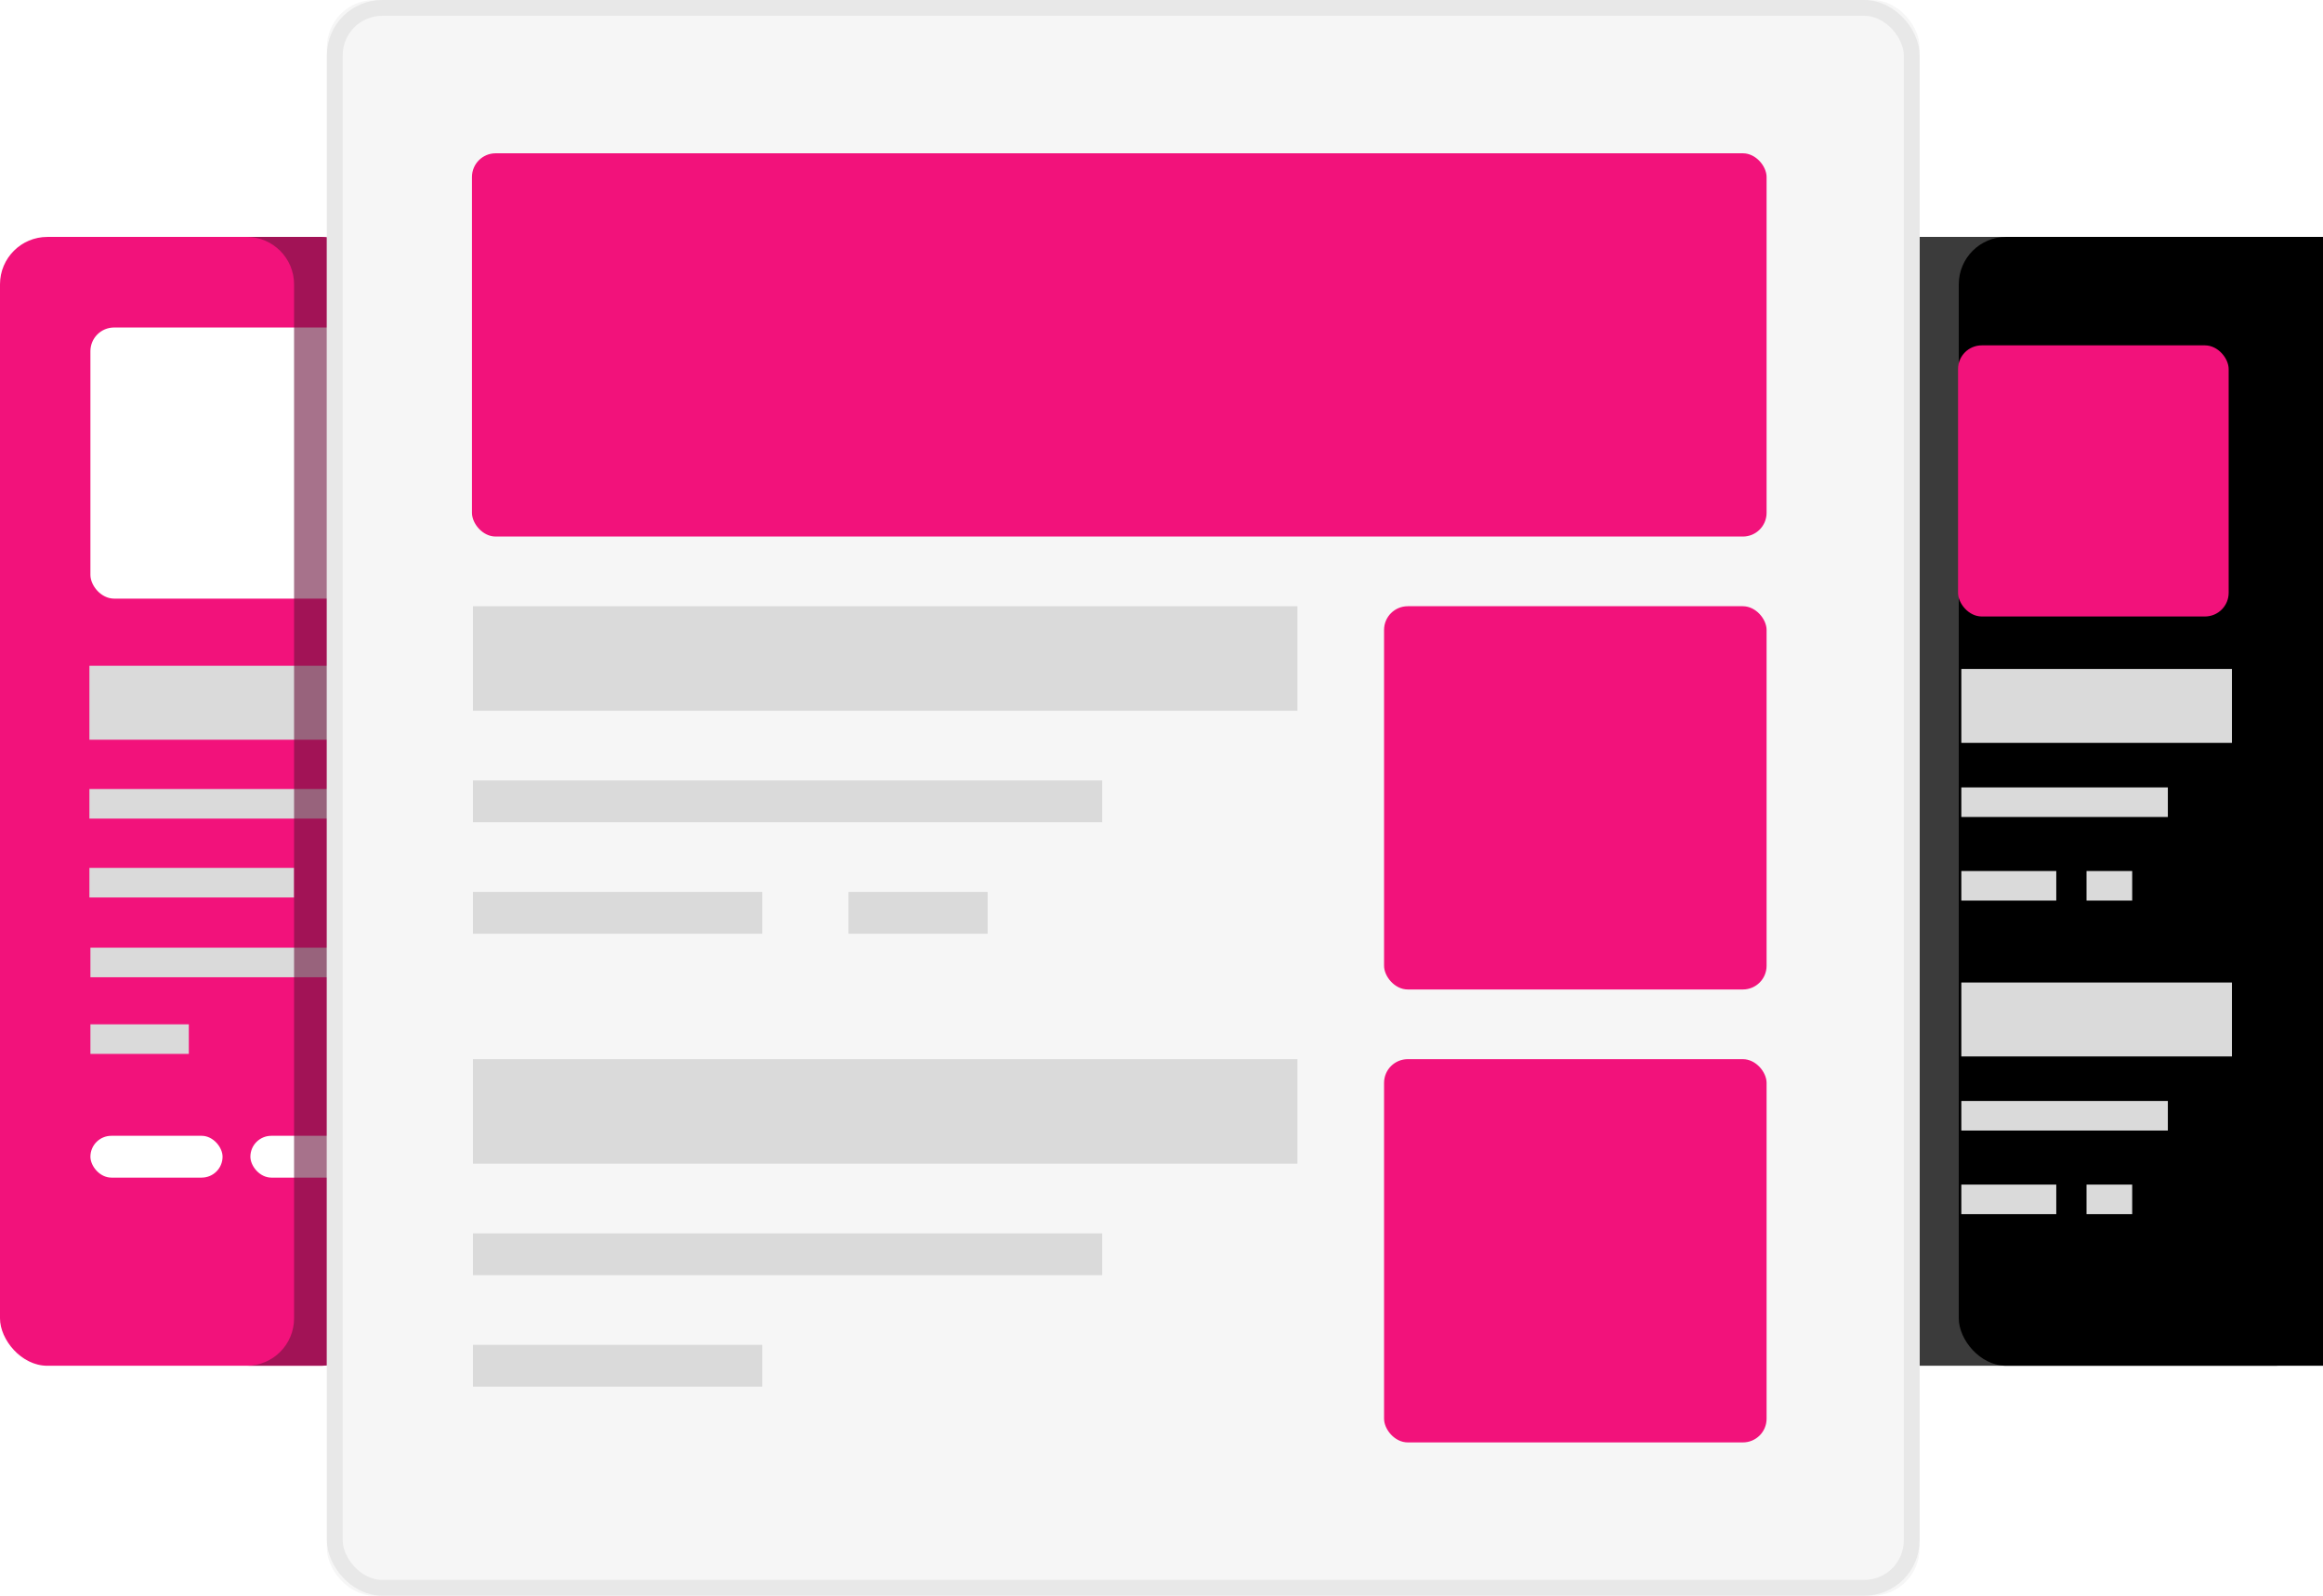 <?xml version="1.0" encoding="UTF-8"?>
<svg width="294px" height="202px" viewBox="0 0 294 202" version="1.1" xmlns="http://www.w3.org/2000/svg" xmlns:xlink="http://www.w3.org/1999/xlink">
    <!-- Generator: Sketch 43.2 (39069) - http://www.bohemiancoding.com/sketch -->
    <title>template</title>
    <desc>Created with Sketch.</desc>
    <defs>
        <rect id="path-1" x="0" y="0" width="58.096" height="142.9" rx="6"></rect>
        <filter x="-10.3%" y="-4.2%" width="120.7%" height="108.4%" filterUnits="objectBoundingBox" id="filter-2">
            <feOffset dx="12" dy="0" in="SourceAlpha" result="shadowOffsetInner1"></feOffset>
            <feComposite in="shadowOffsetInner1" in2="SourceAlpha" operator="arithmetic" k2="-1" k3="1" result="shadowInnerInner1"></feComposite>
            <feColorMatrix values="0 0 0 0 0   0 0 0 0 0   0 0 0 0 0  0 0 0 0.5 0" type="matrix" in="shadowInnerInner1"></feColorMatrix>
        </filter>
        <rect id="path-3" x="0" y="0" width="201.575" height="202" rx="6"></rect>
    </defs>
    <g id="Views" stroke="none" stroke-width="1" fill="none" fill-rule="evenodd">
        <g id="template">
            <g id="Group-5-Copy" transform="translate(235.904, 29.991)">
                <g id="Rectangle-19">
                    <use fill="#3B3B3B" fill-rule="evenodd" xlink:href="#path-1"></use>
                    <use fill="black" fill-opacity="1" filter="url(#filter-2)" xlink:href="#path-1"></use>
                </g>
                <rect id="Rectangle-20" fill="#F2127B" x="11.908" y="13.728" width="34.249" height="34.321" rx="3"></rect>
                <rect id="Rectangle-20-Copy-3" fill="#DADADA" x="12.323" y="54.69" width="34.249" height="9.36"></rect>
                <rect id="Rectangle-20-Copy-10" fill="#DADADA" x="12.323" y="94.384" width="34.249" height="9.36"></rect>
                <rect id="Rectangle-20-Copy-4" fill="#DADADA" x="12.323" y="69.686" width="26.137" height="3.744"></rect>
                <rect id="Rectangle-20-Copy-11" fill="#DADADA" x="12.323" y="109.38" width="26.137" height="3.744"></rect>
                <rect id="Rectangle-20-Copy-5" fill="#DADADA" x="12.323" y="80.271" width="12.017" height="3.744"></rect>
                <rect id="Rectangle-20-Copy-12" fill="#DADADA" x="12.323" y="119.965" width="12.017" height="3.744"></rect>
                <rect id="Rectangle-20-Copy-6" fill="#DADADA" x="28.168" y="80.271" width="5.778" height="3.744"></rect>
                <rect id="Rectangle-20-Copy-13" fill="#DADADA" x="28.168" y="119.965" width="5.778" height="3.744"></rect>
            </g>
            <g id="Group-5-Copy-2" transform="translate(0, 29.991)">
                <rect id="Rectangle-19" fill="#F2127B" x="0" y="0" width="46.703" height="142.9" rx="6"></rect>
                <rect id="Rectangle-20-Copy" fill="#FFFFFF" x="11.443" y="11.467" width="73.82" height="34.321" rx="3"></rect>
                <rect id="Rectangle-20-Copy-14" fill="#FFFFFF" x="11.443" y="113.79" width="16.725" height="5.293" rx="2.646"></rect>
                <rect id="Rectangle-20-Copy-15" fill="#FFFFFF" x="31.689" y="113.79" width="16.725" height="5.293" rx="2.646"></rect>
                <rect id="Rectangle-20-Copy-3" fill="#DADADA" x="11.316" y="54.289" width="73.82" height="9.36"></rect>
                <rect id="Rectangle-20-Copy-4" fill="#DADADA" x="11.316" y="69.89" width="56.336" height="3.744"></rect>
                <rect id="Rectangle-20-Copy-8" fill="#DADADA" x="11.443" y="89.974" width="56.336" height="3.744"></rect>
                <rect id="Rectangle-20-Copy-5" fill="#DADADA" x="11.316" y="79.874" width="25.902" height="3.744"></rect>
                <rect id="Rectangle-20-Copy-9" fill="#DADADA" x="11.443" y="99.677" width="12.454" height="3.744"></rect>
                <path d="M1.757,141.135 C2.845,142.224 4.349,142.9 6.01,142.9 L40.693,142.9 C44.024,142.9 46.703,140.212 46.703,136.896 L46.703,6.004 C46.703,2.696 44.012,0 40.693,0 L6.01,0 C2.679,0 0,2.688 0,6.004 L0,136.896 C0,138.548 0.671,140.048 1.757,141.135 C2.843,142.226 4.343,142.9 6,142.9 L31.218,142.9 C34.541,142.9 37.218,140.212 37.218,136.896 L37.218,6.004 C37.218,2.696 34.531,0 31.218,0 L6,0 C2.677,0 0,2.688 0,6.004 L0,136.896 C0,138.55 0.672,140.051 1.757,141.138 Z" id="Combined-Shape" fill-opacity="0.6" fill="#6C153E"></path>
            </g>
            <g id="Group-5" transform="translate(41.371, 0)">
                <g id="Rectangle-19">
                    <use fill="#F6F6F6" fill-rule="evenodd" xlink:href="#path-3"></use>
                    <rect stroke="#E8E8E8" stroke-width="2" x="1" y="1" width="199.575" height="200" rx="6"></rect>
                </g>
                <rect id="Rectangle-20" fill="#F2127B" x="18.361" y="19.406" width="163.848" height="48.515" rx="3"></rect>
                <rect id="Rectangle-20-Copy" fill="#F2127B" x="133.796" y="76.742" width="48.413" height="48.515" rx="3"></rect>
                <rect id="Rectangle-20-Copy-3" fill="#DADADA" x="18.485" y="76.742" width="104.35" height="13.231"></rect>
                <rect id="Rectangle-20-Copy-7" fill="#DADADA" x="18.485" y="134.079" width="104.35" height="13.231"></rect>
                <rect id="Rectangle-20-Copy-4" fill="#DADADA" x="18.485" y="98.795" width="79.636" height="5.293"></rect>
                <rect id="Rectangle-20-Copy-8" fill="#DADADA" x="18.485" y="156.131" width="79.636" height="5.293"></rect>
                <rect id="Rectangle-20-Copy-5" fill="#DADADA" x="18.485" y="112.908" width="36.614" height="5.293"></rect>
                <rect id="Rectangle-20-Copy-9" fill="#DADADA" x="18.485" y="170.245" width="36.614" height="5.293"></rect>
                <rect id="Rectangle-20-Copy-6" fill="#DADADA" x="66.018" y="112.908" width="17.605" height="5.293"></rect>
                <rect id="Rectangle-20-Copy-2" fill="#F2127B" x="133.796" y="134.079" width="48.413" height="48.515" rx="3"></rect>
            </g>
        </g>
    </g>
</svg>